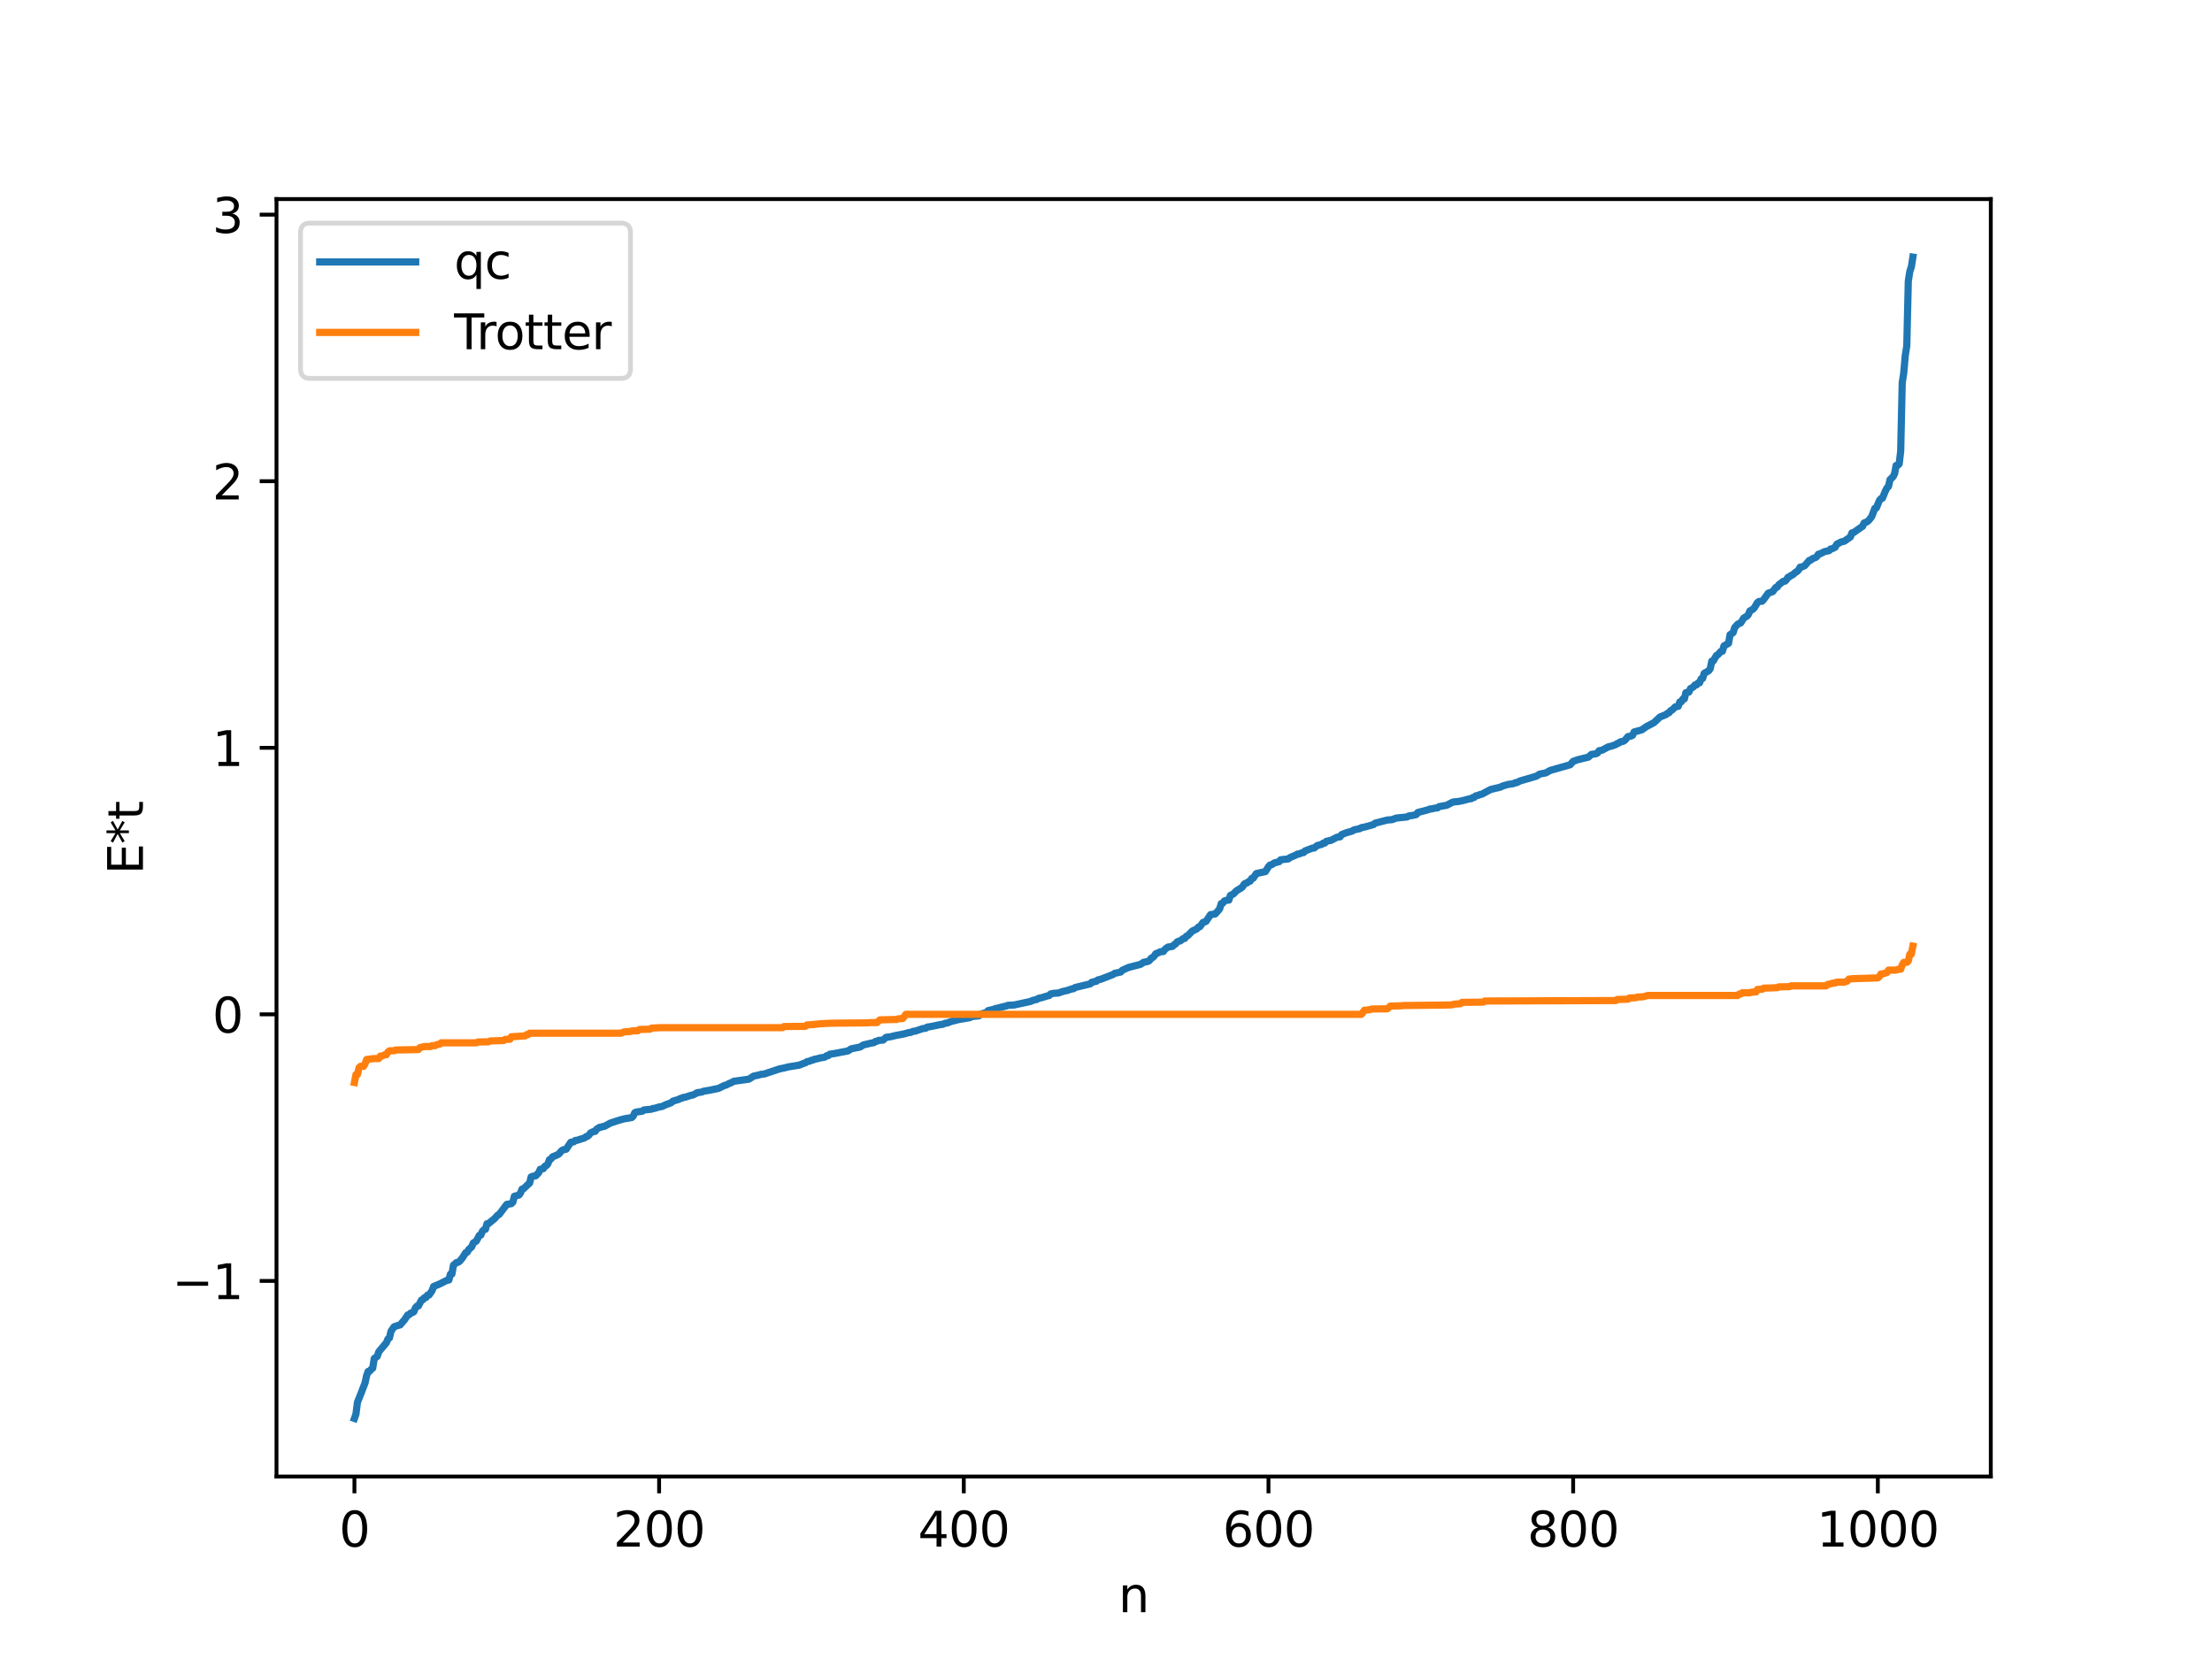 <?xml version="1.0" encoding="utf-8" standalone="no"?>
<!DOCTYPE svg PUBLIC "-//W3C//DTD SVG 1.1//EN"
  "http://www.w3.org/Graphics/SVG/1.1/DTD/svg11.dtd">
<svg xmlns:xlink="http://www.w3.org/1999/xlink" width="460.8pt" height="345.6pt" viewBox="0 0 460.8 345.6" xmlns="http://www.w3.org/2000/svg" version="1.1">
 <defs>
  <style type="text/css">*{stroke-linejoin: round; stroke-linecap: butt}</style>
 </defs>
 <g id="figure_1">
  <g id="patch_1">
   <path d="M 0 345.6 
L 460.8 345.6 
L 460.8 0 
L 0 0 
z
" style="fill: #ffffff"/>
  </g>
  <g id="axes_1">
   <g id="patch_2">
    <path d="M 57.6 307.584 
L 414.72 307.584 
L 414.72 41.472 
L 57.6 41.472 
z
" style="fill: #ffffff"/>
   </g>
   <g id="matplotlib.axis_1">
    <g id="xtick_1">
     <g id="line2d_1">
      <defs>
       <path id="m2d21de73db" d="M 0 0 
L 0 3.5 
" style="stroke: #000000; stroke-width: 0.8"/>
      </defs>
      <g>
       <use xlink:href="#m2d21de73db" x="73.833" y="307.584" style="stroke: #000000; stroke-width: 0.8"/>
      </g>
     </g>
     <g id="text_1">
      <!-- 0 -->
      <g transform="translate(70.651 322.182) scale(0.1 -0.1)">
       <defs>
        <path id="DejaVuSans-30" d="M 2034 4250 
Q 1547 4250 1301 3770 
Q 1056 3291 1056 2328 
Q 1056 1369 1301 889 
Q 1547 409 2034 409 
Q 2525 409 2770 889 
Q 3016 1369 3016 2328 
Q 3016 3291 2770 3770 
Q 2525 4250 2034 4250 
z
M 2034 4750 
Q 2819 4750 3233 4129 
Q 3647 3509 3647 2328 
Q 3647 1150 3233 529 
Q 2819 -91 2034 -91 
Q 1250 -91 836 529 
Q 422 1150 422 2328 
Q 422 3509 836 4129 
Q 1250 4750 2034 4750 
z
" transform="scale(0.016)"/>
       </defs>
       <use xlink:href="#DejaVuSans-30"/>
      </g>
     </g>
    </g>
    <g id="xtick_2">
     <g id="line2d_2">
      <g>
       <use xlink:href="#m2d21de73db" x="137.304" y="307.584" style="stroke: #000000; stroke-width: 0.8"/>
      </g>
     </g>
     <g id="text_2">
      <!-- 200 -->
      <g transform="translate(127.76 322.182) scale(0.1 -0.1)">
       <defs>
        <path id="DejaVuSans-32" d="M 1228 531 
L 3431 531 
L 3431 0 
L 469 0 
L 469 531 
Q 828 903 1448 1529 
Q 2069 2156 2228 2338 
Q 2531 2678 2651 2914 
Q 2772 3150 2772 3378 
Q 2772 3750 2511 3984 
Q 2250 4219 1831 4219 
Q 1534 4219 1204 4116 
Q 875 4013 500 3803 
L 500 4441 
Q 881 4594 1212 4672 
Q 1544 4750 1819 4750 
Q 2544 4750 2975 4387 
Q 3406 4025 3406 3419 
Q 3406 3131 3298 2873 
Q 3191 2616 2906 2266 
Q 2828 2175 2409 1742 
Q 1991 1309 1228 531 
z
" transform="scale(0.016)"/>
       </defs>
       <use xlink:href="#DejaVuSans-32"/>
       <use xlink:href="#DejaVuSans-30" x="63.623"/>
       <use xlink:href="#DejaVuSans-30" x="127.246"/>
      </g>
     </g>
    </g>
    <g id="xtick_3">
     <g id="line2d_3">
      <g>
       <use xlink:href="#m2d21de73db" x="200.775" y="307.584" style="stroke: #000000; stroke-width: 0.8"/>
      </g>
     </g>
     <g id="text_3">
      <!-- 400 -->
      <g transform="translate(191.231 322.182) scale(0.1 -0.1)">
       <defs>
        <path id="DejaVuSans-34" d="M 2419 4116 
L 825 1625 
L 2419 1625 
L 2419 4116 
z
M 2253 4666 
L 3047 4666 
L 3047 1625 
L 3713 1625 
L 3713 1100 
L 3047 1100 
L 3047 0 
L 2419 0 
L 2419 1100 
L 313 1100 
L 313 1709 
L 2253 4666 
z
" transform="scale(0.016)"/>
       </defs>
       <use xlink:href="#DejaVuSans-34"/>
       <use xlink:href="#DejaVuSans-30" x="63.623"/>
       <use xlink:href="#DejaVuSans-30" x="127.246"/>
      </g>
     </g>
    </g>
    <g id="xtick_4">
     <g id="line2d_4">
      <g>
       <use xlink:href="#m2d21de73db" x="264.246" y="307.584" style="stroke: #000000; stroke-width: 0.8"/>
      </g>
     </g>
     <g id="text_4">
      <!-- 600 -->
      <g transform="translate(254.702 322.182) scale(0.1 -0.1)">
       <defs>
        <path id="DejaVuSans-36" d="M 2113 2584 
Q 1688 2584 1439 2293 
Q 1191 2003 1191 1497 
Q 1191 994 1439 701 
Q 1688 409 2113 409 
Q 2538 409 2786 701 
Q 3034 994 3034 1497 
Q 3034 2003 2786 2293 
Q 2538 2584 2113 2584 
z
M 3366 4563 
L 3366 3988 
Q 3128 4100 2886 4159 
Q 2644 4219 2406 4219 
Q 1781 4219 1451 3797 
Q 1122 3375 1075 2522 
Q 1259 2794 1537 2939 
Q 1816 3084 2150 3084 
Q 2853 3084 3261 2657 
Q 3669 2231 3669 1497 
Q 3669 778 3244 343 
Q 2819 -91 2113 -91 
Q 1303 -91 875 529 
Q 447 1150 447 2328 
Q 447 3434 972 4092 
Q 1497 4750 2381 4750 
Q 2619 4750 2861 4703 
Q 3103 4656 3366 4563 
z
" transform="scale(0.016)"/>
       </defs>
       <use xlink:href="#DejaVuSans-36"/>
       <use xlink:href="#DejaVuSans-30" x="63.623"/>
       <use xlink:href="#DejaVuSans-30" x="127.246"/>
      </g>
     </g>
    </g>
    <g id="xtick_5">
     <g id="line2d_5">
      <g>
       <use xlink:href="#m2d21de73db" x="327.717" y="307.584" style="stroke: #000000; stroke-width: 0.8"/>
      </g>
     </g>
     <g id="text_5">
      <!-- 800 -->
      <g transform="translate(318.173 322.182) scale(0.1 -0.1)">
       <defs>
        <path id="DejaVuSans-38" d="M 2034 2216 
Q 1584 2216 1326 1975 
Q 1069 1734 1069 1313 
Q 1069 891 1326 650 
Q 1584 409 2034 409 
Q 2484 409 2743 651 
Q 3003 894 3003 1313 
Q 3003 1734 2745 1975 
Q 2488 2216 2034 2216 
z
M 1403 2484 
Q 997 2584 770 2862 
Q 544 3141 544 3541 
Q 544 4100 942 4425 
Q 1341 4750 2034 4750 
Q 2731 4750 3128 4425 
Q 3525 4100 3525 3541 
Q 3525 3141 3298 2862 
Q 3072 2584 2669 2484 
Q 3125 2378 3379 2068 
Q 3634 1759 3634 1313 
Q 3634 634 3220 271 
Q 2806 -91 2034 -91 
Q 1263 -91 848 271 
Q 434 634 434 1313 
Q 434 1759 690 2068 
Q 947 2378 1403 2484 
z
M 1172 3481 
Q 1172 3119 1398 2916 
Q 1625 2713 2034 2713 
Q 2441 2713 2670 2916 
Q 2900 3119 2900 3481 
Q 2900 3844 2670 4047 
Q 2441 4250 2034 4250 
Q 1625 4250 1398 4047 
Q 1172 3844 1172 3481 
z
" transform="scale(0.016)"/>
       </defs>
       <use xlink:href="#DejaVuSans-38"/>
       <use xlink:href="#DejaVuSans-30" x="63.623"/>
       <use xlink:href="#DejaVuSans-30" x="127.246"/>
      </g>
     </g>
    </g>
    <g id="xtick_6">
     <g id="line2d_6">
      <g>
       <use xlink:href="#m2d21de73db" x="391.188" y="307.584" style="stroke: #000000; stroke-width: 0.8"/>
      </g>
     </g>
     <g id="text_6">
      <!-- 1000 -->
      <g transform="translate(378.463 322.182) scale(0.1 -0.1)">
       <defs>
        <path id="DejaVuSans-31" d="M 794 531 
L 1825 531 
L 1825 4091 
L 703 3866 
L 703 4441 
L 1819 4666 
L 2450 4666 
L 2450 531 
L 3481 531 
L 3481 0 
L 794 0 
L 794 531 
z
" transform="scale(0.016)"/>
       </defs>
       <use xlink:href="#DejaVuSans-31"/>
       <use xlink:href="#DejaVuSans-30" x="63.623"/>
       <use xlink:href="#DejaVuSans-30" x="127.246"/>
       <use xlink:href="#DejaVuSans-30" x="190.869"/>
      </g>
     </g>
    </g>
    <g id="text_7">
     <!-- n -->
     <g transform="translate(232.991 335.861) scale(0.1 -0.1)">
      <defs>
       <path id="DejaVuSans-6e" d="M 3513 2113 
L 3513 0 
L 2938 0 
L 2938 2094 
Q 2938 2591 2744 2837 
Q 2550 3084 2163 3084 
Q 1697 3084 1428 2787 
Q 1159 2491 1159 1978 
L 1159 0 
L 581 0 
L 581 3500 
L 1159 3500 
L 1159 2956 
Q 1366 3272 1645 3428 
Q 1925 3584 2291 3584 
Q 2894 3584 3203 3211 
Q 3513 2838 3513 2113 
z
" transform="scale(0.016)"/>
      </defs>
      <use xlink:href="#DejaVuSans-6e"/>
     </g>
    </g>
   </g>
   <g id="matplotlib.axis_2">
    <g id="ytick_1">
     <g id="line2d_7">
      <defs>
       <path id="m8d3c7fc360" d="M 0 0 
L -3.5 0 
" style="stroke: #000000; stroke-width: 0.8"/>
      </defs>
      <g>
       <use xlink:href="#m8d3c7fc360" x="57.6" y="266.835" style="stroke: #000000; stroke-width: 0.8"/>
      </g>
     </g>
     <g id="text_8">
      <!-- −1 -->
      <g transform="translate(35.858 270.634) scale(0.1 -0.1)">
       <defs>
        <path id="DejaVuSans-2212" d="M 678 2272 
L 4684 2272 
L 4684 1741 
L 678 1741 
L 678 2272 
z
" transform="scale(0.016)"/>
       </defs>
       <use xlink:href="#DejaVuSans-2212"/>
       <use xlink:href="#DejaVuSans-31" x="83.789"/>
      </g>
     </g>
    </g>
    <g id="ytick_2">
     <g id="line2d_8">
      <g>
       <use xlink:href="#m8d3c7fc360" x="57.6" y="211.305" style="stroke: #000000; stroke-width: 0.8"/>
      </g>
     </g>
     <g id="text_9">
      <!-- 0 -->
      <g transform="translate(44.237 215.104) scale(0.1 -0.1)">
       <use xlink:href="#DejaVuSans-30"/>
      </g>
     </g>
    </g>
    <g id="ytick_3">
     <g id="line2d_9">
      <g>
       <use xlink:href="#m8d3c7fc360" x="57.6" y="155.776" style="stroke: #000000; stroke-width: 0.8"/>
      </g>
     </g>
     <g id="text_10">
      <!-- 1 -->
      <g transform="translate(44.237 159.575) scale(0.1 -0.1)">
       <use xlink:href="#DejaVuSans-31"/>
      </g>
     </g>
    </g>
    <g id="ytick_4">
     <g id="line2d_10">
      <g>
       <use xlink:href="#m8d3c7fc360" x="57.6" y="100.246" style="stroke: #000000; stroke-width: 0.8"/>
      </g>
     </g>
     <g id="text_11">
      <!-- 2 -->
      <g transform="translate(44.237 104.045) scale(0.1 -0.1)">
       <use xlink:href="#DejaVuSans-32"/>
      </g>
     </g>
    </g>
    <g id="ytick_5">
     <g id="line2d_11">
      <g>
       <use xlink:href="#m8d3c7fc360" x="57.6" y="44.716" style="stroke: #000000; stroke-width: 0.8"/>
      </g>
     </g>
     <g id="text_12">
      <!-- 3 -->
      <g transform="translate(44.237 48.516) scale(0.1 -0.1)">
       <defs>
        <path id="DejaVuSans-33" d="M 2597 2516 
Q 3050 2419 3304 2112 
Q 3559 1806 3559 1356 
Q 3559 666 3084 287 
Q 2609 -91 1734 -91 
Q 1441 -91 1130 -33 
Q 819 25 488 141 
L 488 750 
Q 750 597 1062 519 
Q 1375 441 1716 441 
Q 2309 441 2620 675 
Q 2931 909 2931 1356 
Q 2931 1769 2642 2001 
Q 2353 2234 1838 2234 
L 1294 2234 
L 1294 2753 
L 1863 2753 
Q 2328 2753 2575 2939 
Q 2822 3125 2822 3475 
Q 2822 3834 2567 4026 
Q 2313 4219 1838 4219 
Q 1578 4219 1281 4162 
Q 984 4106 628 3988 
L 628 4550 
Q 988 4650 1302 4700 
Q 1616 4750 1894 4750 
Q 2613 4750 3031 4423 
Q 3450 4097 3450 3541 
Q 3450 3153 3228 2886 
Q 3006 2619 2597 2516 
z
" transform="scale(0.016)"/>
       </defs>
       <use xlink:href="#DejaVuSans-33"/>
      </g>
     </g>
    </g>
    <g id="text_13">
     <!-- E*t -->
     <g transform="translate(29.778 182.148) rotate(-90) scale(0.1 -0.1)">
      <defs>
       <path id="DejaVuSans-45" d="M 628 4666 
L 3578 4666 
L 3578 4134 
L 1259 4134 
L 1259 2753 
L 3481 2753 
L 3481 2222 
L 1259 2222 
L 1259 531 
L 3634 531 
L 3634 0 
L 628 0 
L 628 4666 
z
" transform="scale(0.016)"/>
       <path id="DejaVuSans-2a" d="M 3009 3897 
L 1888 3291 
L 3009 2681 
L 2828 2375 
L 1778 3009 
L 1778 1831 
L 1422 1831 
L 1422 3009 
L 372 2375 
L 191 2681 
L 1313 3291 
L 191 3897 
L 372 4206 
L 1422 3572 
L 1422 4750 
L 1778 4750 
L 1778 3572 
L 2828 4206 
L 3009 3897 
z
" transform="scale(0.016)"/>
       <path id="DejaVuSans-74" d="M 1172 4494 
L 1172 3500 
L 2356 3500 
L 2356 3053 
L 1172 3053 
L 1172 1153 
Q 1172 725 1289 603 
Q 1406 481 1766 481 
L 2356 481 
L 2356 0 
L 1766 0 
Q 1100 0 847 248 
Q 594 497 594 1153 
L 594 3053 
L 172 3053 
L 172 3500 
L 594 3500 
L 594 4494 
L 1172 4494 
z
" transform="scale(0.016)"/>
      </defs>
      <use xlink:href="#DejaVuSans-45"/>
      <use xlink:href="#DejaVuSans-2a" x="63.184"/>
      <use xlink:href="#DejaVuSans-74" x="113.184"/>
     </g>
    </g>
   </g>
   <g id="line2d_12">
    <path d="M 73.833 295.488 
L 74.15 294.586 
L 74.467 292.108 
L 75.102 290.533 
L 76.054 288.055 
L 76.372 286.569 
L 76.689 285.699 
L 77.006 285.649 
L 77.324 285.243 
L 77.641 285.024 
L 77.958 283.006 
L 78.593 282.546 
L 78.91 281.596 
L 80.497 279.704 
L 80.815 278.939 
L 81.132 278.697 
L 81.449 277.332 
L 82.084 276.407 
L 82.719 276.168 
L 83.353 276 
L 84.305 274.887 
L 84.94 273.929 
L 85.258 273.856 
L 85.575 273.522 
L 85.892 273.453 
L 86.21 273.265 
L 86.527 272.468 
L 86.844 272.101 
L 87.162 272.061 
L 87.796 270.82 
L 88.114 270.735 
L 88.431 270.311 
L 88.748 270.292 
L 89.066 269.79 
L 89.383 269.773 
L 90.018 268.856 
L 90.335 267.994 
L 91.605 267.469 
L 93.191 266.668 
L 93.509 266.657 
L 93.826 265.435 
L 94.143 265.408 
L 94.461 263.564 
L 95.096 263.013 
L 95.413 262.957 
L 95.73 262.766 
L 96.365 261.99 
L 97 260.967 
L 97.317 260.866 
L 97.634 260.309 
L 98.269 259.739 
L 98.586 258.949 
L 99.221 258.543 
L 99.856 257.34 
L 100.173 257.283 
L 100.491 256.498 
L 100.808 256.176 
L 101.125 256.092 
L 101.443 254.927 
L 101.76 254.895 
L 103.029 253.857 
L 103.664 253.148 
L 103.981 252.991 
L 105.568 250.898 
L 106.52 250.743 
L 106.838 250.428 
L 107.155 249.206 
L 108.107 248.948 
L 108.424 248.534 
L 108.742 247.715 
L 109.059 247.638 
L 110.011 246.73 
L 110.329 246.458 
L 110.646 245.176 
L 110.963 245.038 
L 111.598 244.941 
L 112.233 244.273 
L 112.55 243.572 
L 113.185 243.459 
L 113.502 242.943 
L 113.82 242.813 
L 114.137 242.439 
L 114.454 241.592 
L 114.772 241.433 
L 115.089 241.009 
L 115.724 240.736 
L 116.358 240.452 
L 116.993 239.726 
L 117.31 239.519 
L 117.945 239.407 
L 118.897 237.966 
L 119.532 237.852 
L 119.849 237.572 
L 120.167 237.555 
L 121.119 237.252 
L 121.753 237.058 
L 122.071 236.792 
L 122.388 236.718 
L 122.705 236.446 
L 123.023 236.007 
L 123.658 235.712 
L 123.975 235.689 
L 124.292 235.219 
L 124.927 234.835 
L 125.244 234.813 
L 125.562 234.663 
L 125.879 234.657 
L 127.148 233.96 
L 128.418 233.539 
L 129.053 233.338 
L 130.005 233.077 
L 131.591 232.807 
L 131.909 232.524 
L 132.226 231.818 
L 132.543 231.658 
L 133.178 231.573 
L 133.813 231.484 
L 134.13 231.23 
L 135.717 231.066 
L 136.034 230.902 
L 136.352 230.898 
L 137.304 230.599 
L 137.939 230.495 
L 138.573 230.182 
L 139.843 229.703 
L 140.16 229.398 
L 141.429 229.015 
L 141.747 228.815 
L 142.064 228.77 
L 142.381 228.592 
L 142.699 228.588 
L 143.968 228.167 
L 144.286 228.138 
L 144.92 227.818 
L 145.238 227.623 
L 146.19 227.499 
L 146.507 227.337 
L 147.777 227.124 
L 149.681 226.726 
L 150.95 226.102 
L 151.267 226.047 
L 151.902 225.704 
L 152.22 225.603 
L 152.854 225.255 
L 156.028 224.805 
L 156.98 224.171 
L 157.932 223.982 
L 158.567 223.798 
L 159.201 223.734 
L 162.375 222.678 
L 163.327 222.483 
L 164.279 222.244 
L 166.5 221.888 
L 167.453 221.498 
L 167.77 221.421 
L 168.087 221.174 
L 168.722 221.038 
L 169.039 220.865 
L 169.357 220.831 
L 169.674 220.662 
L 170.309 220.542 
L 170.943 220.361 
L 171.578 220.28 
L 171.896 220.182 
L 172.213 219.931 
L 172.53 219.911 
L 172.848 219.607 
L 173.8 219.477 
L 175.069 219.229 
L 176.656 218.929 
L 177.291 218.495 
L 179.195 218.11 
L 179.829 217.687 
L 181.416 217.313 
L 182.051 217.198 
L 182.368 216.956 
L 182.686 216.917 
L 183.003 216.737 
L 183.955 216.672 
L 184.59 216.095 
L 185.542 215.97 
L 186.494 215.732 
L 187.446 215.551 
L 188.398 215.367 
L 189.35 215.093 
L 189.667 215.081 
L 190.302 214.823 
L 190.62 214.822 
L 192.206 214.271 
L 192.841 214.202 
L 193.158 213.96 
L 193.793 213.875 
L 196.015 213.412 
L 196.332 213.402 
L 196.967 213.132 
L 197.284 213.12 
L 198.236 212.757 
L 198.871 212.608 
L 199.823 212.367 
L 202.044 211.999 
L 202.362 211.781 
L 203.948 211.603 
L 204.266 211.274 
L 204.9 211.085 
L 205.535 210.881 
L 205.853 210.525 
L 207.122 210.219 
L 207.439 210.063 
L 207.757 210.039 
L 208.391 209.856 
L 209.661 209.557 
L 209.978 209.426 
L 211.248 209.361 
L 214.739 208.605 
L 215.056 208.425 
L 216.008 208.198 
L 216.325 207.972 
L 216.96 207.849 
L 218.229 207.454 
L 218.547 207.397 
L 218.864 207.054 
L 219.499 206.924 
L 220.451 206.869 
L 221.403 206.545 
L 222.355 206.324 
L 223.307 205.995 
L 223.624 205.974 
L 223.942 205.723 
L 227.115 204.956 
L 227.433 204.613 
L 227.75 204.594 
L 228.067 204.437 
L 228.385 204.426 
L 228.702 204.137 
L 229.337 203.99 
L 231.876 203.001 
L 232.193 202.764 
L 233.462 202.496 
L 233.78 202.131 
L 235.049 201.557 
L 236.001 201.299 
L 237.588 200.897 
L 238.223 200.466 
L 239.175 200.272 
L 239.492 200.061 
L 239.81 199.609 
L 240.127 199.474 
L 240.444 199.171 
L 240.762 198.689 
L 241.396 198.446 
L 241.714 198.264 
L 242.348 198.223 
L 242.666 197.769 
L 243.3 197.295 
L 244.253 197.151 
L 244.57 196.811 
L 244.887 196.649 
L 245.205 196.23 
L 245.522 196.066 
L 245.839 196.031 
L 246.474 195.531 
L 246.791 195.503 
L 247.109 195.055 
L 247.426 194.926 
L 248.378 193.952 
L 249.33 193.498 
L 249.648 193.121 
L 249.965 193.04 
L 250.6 192.169 
L 251.234 191.945 
L 252.186 190.533 
L 253.139 190.389 
L 253.773 189.71 
L 254.091 189.288 
L 254.408 188.232 
L 254.725 188.126 
L 255.043 187.703 
L 255.36 187.572 
L 255.995 187.505 
L 256.312 186.528 
L 256.947 186.225 
L 257.581 185.565 
L 258.534 184.992 
L 258.851 184.728 
L 259.168 184.205 
L 259.486 183.988 
L 259.803 183.921 
L 260.12 183.641 
L 260.438 183.55 
L 260.755 182.985 
L 261.072 182.948 
L 261.707 181.981 
L 263.611 181.566 
L 264.246 180.554 
L 264.563 180.199 
L 264.881 180.15 
L 265.515 179.743 
L 266.467 179.505 
L 266.785 179.106 
L 268.372 178.928 
L 268.689 178.665 
L 269.958 178.122 
L 270.276 177.918 
L 270.593 177.908 
L 271.228 177.639 
L 271.545 177.616 
L 271.862 177.265 
L 273.449 176.664 
L 273.767 176.658 
L 274.401 176.144 
L 275.353 175.889 
L 275.671 175.632 
L 275.988 175.62 
L 276.305 175.26 
L 276.94 175.123 
L 277.258 175.069 
L 278.527 174.405 
L 279.162 174.326 
L 279.479 173.864 
L 280.431 173.487 
L 281.7 173.125 
L 282.018 172.892 
L 283.287 172.623 
L 283.605 172.403 
L 284.239 172.301 
L 286.143 171.767 
L 286.461 171.48 
L 289 170.828 
L 289.952 170.752 
L 290.904 170.413 
L 293.125 170.186 
L 293.443 169.988 
L 294.395 169.846 
L 295.029 169.693 
L 295.347 169.26 
L 296.299 169.012 
L 297.568 168.668 
L 297.886 168.522 
L 298.203 168.519 
L 298.838 168.368 
L 299.472 168.291 
L 299.79 168.038 
L 301.377 167.75 
L 302.646 167.085 
L 303.915 166.946 
L 304.867 166.746 
L 306.137 166.399 
L 306.454 166.396 
L 306.772 166.145 
L 307.089 166.13 
L 307.406 165.805 
L 308.041 165.66 
L 308.358 165.486 
L 308.676 165.458 
L 309.628 164.939 
L 310.58 164.442 
L 311.215 164.299 
L 312.484 163.995 
L 313.119 163.71 
L 314.071 163.431 
L 315.34 163.234 
L 315.658 163.041 
L 315.975 163.041 
L 316.61 162.703 
L 317.244 162.514 
L 319.783 161.775 
L 320.1 161.666 
L 320.735 161.261 
L 322.005 161.012 
L 322.957 160.485 
L 327.082 159.319 
L 327.717 158.609 
L 328.669 158.266 
L 330.891 157.724 
L 331.525 157.154 
L 332.477 157.019 
L 332.795 156.859 
L 333.112 156.39 
L 333.747 156.281 
L 335.016 155.591 
L 335.651 155.447 
L 336.603 155.111 
L 336.92 154.877 
L 337.238 154.785 
L 337.555 154.532 
L 338.19 154.417 
L 338.507 154.192 
L 339.142 153.443 
L 339.777 153.335 
L 340.094 153.169 
L 340.411 152.48 
L 341.998 152.053 
L 342.95 151.383 
L 344.537 150.549 
L 345.806 149.365 
L 347.076 148.851 
L 347.393 148.567 
L 347.71 148.465 
L 348.028 148.039 
L 348.345 147.902 
L 348.98 147.257 
L 349.615 147.134 
L 349.932 146.228 
L 350.249 146.196 
L 350.567 145.613 
L 350.884 145.602 
L 351.201 144.292 
L 351.836 144.169 
L 352.153 143.442 
L 352.788 143.084 
L 353.105 142.674 
L 353.423 142.669 
L 353.74 142.281 
L 354.058 142.242 
L 354.375 141.413 
L 354.692 141.327 
L 355.01 140.274 
L 355.962 139.729 
L 356.279 139.277 
L 356.596 137.721 
L 356.914 137.694 
L 357.548 136.562 
L 357.866 136.388 
L 358.5 135.693 
L 358.818 135.665 
L 359.135 134.555 
L 360.087 134.015 
L 360.405 132.209 
L 361.039 131.79 
L 361.357 130.747 
L 361.991 130.032 
L 362.626 129.76 
L 363.261 128.74 
L 363.896 128.377 
L 364.213 128.025 
L 364.53 127.274 
L 365.165 126.918 
L 365.482 126.577 
L 366.117 125.509 
L 366.434 125.297 
L 367.069 125.245 
L 367.386 124.911 
L 368.021 124.041 
L 368.339 123.582 
L 369.291 123.247 
L 369.925 122.383 
L 370.243 122.295 
L 370.56 121.806 
L 371.512 121.085 
L 371.829 121.078 
L 372.147 120.783 
L 372.464 120.266 
L 372.781 120.153 
L 373.099 119.871 
L 373.416 119.777 
L 374.051 119.21 
L 374.368 119.048 
L 374.686 118.709 
L 375.003 118.146 
L 375.32 118.129 
L 375.955 117.841 
L 376.907 116.741 
L 377.224 116.68 
L 377.542 116.389 
L 378.177 116.163 
L 378.494 115.925 
L 378.811 115.443 
L 379.129 115.39 
L 380.081 114.912 
L 380.715 114.773 
L 381.033 114.713 
L 381.35 114.36 
L 381.667 114.315 
L 382.302 113.994 
L 382.62 113.382 
L 383.572 112.883 
L 384.206 112.744 
L 385.476 111.853 
L 385.793 111.006 
L 386.11 110.965 
L 387.697 109.846 
L 388.015 109.643 
L 388.332 108.936 
L 388.967 108.688 
L 389.284 108.413 
L 389.919 107.614 
L 390.553 105.901 
L 390.871 105.82 
L 391.505 104.278 
L 391.823 103.894 
L 392.14 103.791 
L 392.775 102.249 
L 393.092 101.645 
L 393.41 101.333 
L 393.727 99.919 
L 394.362 99.304 
L 394.679 98.681 
L 394.996 96.963 
L 395.314 96.954 
L 395.631 96.652 
L 395.948 93.999 
L 396.266 79.728 
L 396.583 77.699 
L 396.9 74.086 
L 397.218 72.057 
L 397.535 58.562 
L 397.853 56.533 
L 398.17 55.597 
L 398.487 53.568 
L 398.487 53.568 
" clip-path="url(#pfbbbc6b7ce)" style="fill: none; stroke: #1f77b4; stroke-width: 1.5; stroke-linecap: square"/>
   </g>
   <g id="line2d_13">
    <path d="M 73.833 225.5 
L 74.15 223.843 
L 74.467 223.843 
L 74.785 222.427 
L 75.102 222.133 
L 75.737 222.133 
L 76.054 221.604 
L 76.372 220.709 
L 77.958 220.516 
L 78.91 220.516 
L 79.228 220.012 
L 79.545 220.012 
L 80.18 219.716 
L 80.497 219.716 
L 80.815 219.158 
L 81.132 218.896 
L 82.084 218.891 
L 82.401 218.736 
L 87.162 218.642 
L 87.479 218.238 
L 88.431 218.008 
L 89.7 218.008 
L 90.018 217.829 
L 90.653 217.829 
L 90.97 217.622 
L 91.605 217.513 
L 91.922 217.235 
L 99.221 217.235 
L 99.539 217.069 
L 101.76 217.03 
L 102.077 216.858 
L 104.934 216.752 
L 105.251 216.517 
L 106.203 216.505 
L 106.52 215.973 
L 109.377 215.798 
L 109.694 215.529 
L 110.011 215.529 
L 110.329 215.232 
L 129.37 215.232 
L 130.005 214.966 
L 130.639 214.904 
L 131.274 214.894 
L 131.591 214.756 
L 132.861 214.724 
L 133.178 214.459 
L 135.4 214.403 
L 135.717 214.176 
L 137.621 214.082 
L 163.01 214.082 
L 163.327 213.846 
L 167.77 213.803 
L 168.087 213.512 
L 169.357 213.435 
L 170.943 213.264 
L 172.53 213.18 
L 173.8 213.144 
L 180.781 213.082 
L 181.416 213.021 
L 182.686 213.021 
L 183.32 212.455 
L 186.811 212.368 
L 187.129 212.243 
L 188.081 212.159 
L 188.715 211.305 
L 283.605 211.305 
L 284.239 210.451 
L 285.191 210.367 
L 285.826 210.193 
L 289 210.155 
L 289.634 209.589 
L 291.856 209.529 
L 292.491 209.467 
L 300.424 209.382 
L 301.694 209.346 
L 302.329 209.346 
L 302.963 209.176 
L 304.233 209.098 
L 304.55 208.807 
L 308.993 208.764 
L 309.31 208.529 
L 336.603 208.434 
L 336.92 208.207 
L 339.142 208.152 
L 339.459 207.886 
L 340.729 207.854 
L 341.046 207.716 
L 342.315 207.645 
L 343.267 207.379 
L 361.991 207.379 
L 362.309 207.082 
L 362.626 207.082 
L 362.943 206.813 
L 364.53 206.813 
L 364.848 206.69 
L 365.8 206.638 
L 366.117 206.106 
L 367.069 206.094 
L 367.386 205.858 
L 370.243 205.752 
L 370.56 205.58 
L 372.781 205.541 
L 373.099 205.375 
L 380.398 205.375 
L 380.715 205.097 
L 381.985 204.781 
L 382.302 204.781 
L 382.62 204.602 
L 384.206 204.602 
L 384.841 204.373 
L 385.158 203.969 
L 385.793 203.883 
L 391.188 203.715 
L 391.505 203.452 
L 391.823 202.894 
L 392.14 202.894 
L 393.092 202.599 
L 393.41 202.094 
L 394.996 202.094 
L 395.314 201.956 
L 395.948 201.901 
L 396.266 201.007 
L 396.583 200.477 
L 397.218 200.477 
L 397.535 200.183 
L 397.853 198.767 
L 398.17 198.767 
L 398.487 197.111 
L 398.487 197.111 
" clip-path="url(#pfbbbc6b7ce)" style="fill: none; stroke: #ff7f0e; stroke-width: 1.5; stroke-linecap: square"/>
   </g>
   <g id="patch_3">
    <path d="M 57.6 307.584 
L 57.6 41.472 
" style="fill: none; stroke: #000000; stroke-width: 0.8; stroke-linejoin: miter; stroke-linecap: square"/>
   </g>
   <g id="patch_4">
    <path d="M 414.72 307.584 
L 414.72 41.472 
" style="fill: none; stroke: #000000; stroke-width: 0.8; stroke-linejoin: miter; stroke-linecap: square"/>
   </g>
   <g id="patch_5">
    <path d="M 57.6 307.584 
L 414.72 307.584 
" style="fill: none; stroke: #000000; stroke-width: 0.8; stroke-linejoin: miter; stroke-linecap: square"/>
   </g>
   <g id="patch_6">
    <path d="M 57.6 41.472 
L 414.72 41.472 
" style="fill: none; stroke: #000000; stroke-width: 0.8; stroke-linejoin: miter; stroke-linecap: square"/>
   </g>
   <g id="legend_1">
    <g id="patch_7">
     <path d="M 64.6 78.828 
L 129.342 78.828 
Q 131.342 78.828 131.342 76.828 
L 131.342 48.472 
Q 131.342 46.472 129.342 46.472 
L 64.6 46.472 
Q 62.6 46.472 62.6 48.472 
L 62.6 76.828 
Q 62.6 78.828 64.6 78.828 
z
" style="fill: #ffffff; opacity: 0.8; stroke: #cccccc; stroke-linejoin: miter"/>
    </g>
    <g id="line2d_14">
     <path d="M 66.6 54.57 
L 76.6 54.57 
L 86.6 54.57 
" style="fill: none; stroke: #1f77b4; stroke-width: 1.5; stroke-linecap: square"/>
    </g>
    <g id="text_14">
     <!-- qc -->
     <g transform="translate(94.6 58.07) scale(0.1 -0.1)">
      <defs>
       <path id="DejaVuSans-71" d="M 947 1747 
Q 947 1113 1208 752 
Q 1469 391 1925 391 
Q 2381 391 2643 752 
Q 2906 1113 2906 1747 
Q 2906 2381 2643 2742 
Q 2381 3103 1925 3103 
Q 1469 3103 1208 2742 
Q 947 2381 947 1747 
z
M 2906 525 
Q 2725 213 2448 61 
Q 2172 -91 1784 -91 
Q 1150 -91 751 415 
Q 353 922 353 1747 
Q 353 2572 751 3078 
Q 1150 3584 1784 3584 
Q 2172 3584 2448 3432 
Q 2725 3281 2906 2969 
L 2906 3500 
L 3481 3500 
L 3481 -1331 
L 2906 -1331 
L 2906 525 
z
" transform="scale(0.016)"/>
       <path id="DejaVuSans-63" d="M 3122 3366 
L 3122 2828 
Q 2878 2963 2633 3030 
Q 2388 3097 2138 3097 
Q 1578 3097 1268 2742 
Q 959 2388 959 1747 
Q 959 1106 1268 751 
Q 1578 397 2138 397 
Q 2388 397 2633 464 
Q 2878 531 3122 666 
L 3122 134 
Q 2881 22 2623 -34 
Q 2366 -91 2075 -91 
Q 1284 -91 818 406 
Q 353 903 353 1747 
Q 353 2603 823 3093 
Q 1294 3584 2113 3584 
Q 2378 3584 2631 3529 
Q 2884 3475 3122 3366 
z
" transform="scale(0.016)"/>
      </defs>
      <use xlink:href="#DejaVuSans-71"/>
      <use xlink:href="#DejaVuSans-63" x="63.477"/>
     </g>
    </g>
    <g id="line2d_15">
     <path d="M 66.6 69.249 
L 76.6 69.249 
L 86.6 69.249 
" style="fill: none; stroke: #ff7f0e; stroke-width: 1.5; stroke-linecap: square"/>
    </g>
    <g id="text_15">
     <!-- Trotter -->
     <g transform="translate(94.6 72.749) scale(0.1 -0.1)">
      <defs>
       <path id="DejaVuSans-54" d="M -19 4666 
L 3928 4666 
L 3928 4134 
L 2272 4134 
L 2272 0 
L 1638 0 
L 1638 4134 
L -19 4134 
L -19 4666 
z
" transform="scale(0.016)"/>
       <path id="DejaVuSans-72" d="M 2631 2963 
Q 2534 3019 2420 3045 
Q 2306 3072 2169 3072 
Q 1681 3072 1420 2755 
Q 1159 2438 1159 1844 
L 1159 0 
L 581 0 
L 581 3500 
L 1159 3500 
L 1159 2956 
Q 1341 3275 1631 3429 
Q 1922 3584 2338 3584 
Q 2397 3584 2469 3576 
Q 2541 3569 2628 3553 
L 2631 2963 
z
" transform="scale(0.016)"/>
       <path id="DejaVuSans-6f" d="M 1959 3097 
Q 1497 3097 1228 2736 
Q 959 2375 959 1747 
Q 959 1119 1226 758 
Q 1494 397 1959 397 
Q 2419 397 2687 759 
Q 2956 1122 2956 1747 
Q 2956 2369 2687 2733 
Q 2419 3097 1959 3097 
z
M 1959 3584 
Q 2709 3584 3137 3096 
Q 3566 2609 3566 1747 
Q 3566 888 3137 398 
Q 2709 -91 1959 -91 
Q 1206 -91 779 398 
Q 353 888 353 1747 
Q 353 2609 779 3096 
Q 1206 3584 1959 3584 
z
" transform="scale(0.016)"/>
       <path id="DejaVuSans-65" d="M 3597 1894 
L 3597 1613 
L 953 1613 
Q 991 1019 1311 708 
Q 1631 397 2203 397 
Q 2534 397 2845 478 
Q 3156 559 3463 722 
L 3463 178 
Q 3153 47 2828 -22 
Q 2503 -91 2169 -91 
Q 1331 -91 842 396 
Q 353 884 353 1716 
Q 353 2575 817 3079 
Q 1281 3584 2069 3584 
Q 2775 3584 3186 3129 
Q 3597 2675 3597 1894 
z
M 3022 2063 
Q 3016 2534 2758 2815 
Q 2500 3097 2075 3097 
Q 1594 3097 1305 2825 
Q 1016 2553 972 2059 
L 3022 2063 
z
" transform="scale(0.016)"/>
      </defs>
      <use xlink:href="#DejaVuSans-54"/>
      <use xlink:href="#DejaVuSans-72" x="46.334"/>
      <use xlink:href="#DejaVuSans-6f" x="85.197"/>
      <use xlink:href="#DejaVuSans-74" x="146.379"/>
      <use xlink:href="#DejaVuSans-74" x="185.588"/>
      <use xlink:href="#DejaVuSans-65" x="224.797"/>
      <use xlink:href="#DejaVuSans-72" x="286.32"/>
     </g>
    </g>
   </g>
  </g>
 </g>
 <defs>
  <clipPath id="pfbbbc6b7ce">
   <rect x="57.6" y="41.472" width="357.12" height="266.112"/>
  </clipPath>
 </defs>
</svg>
